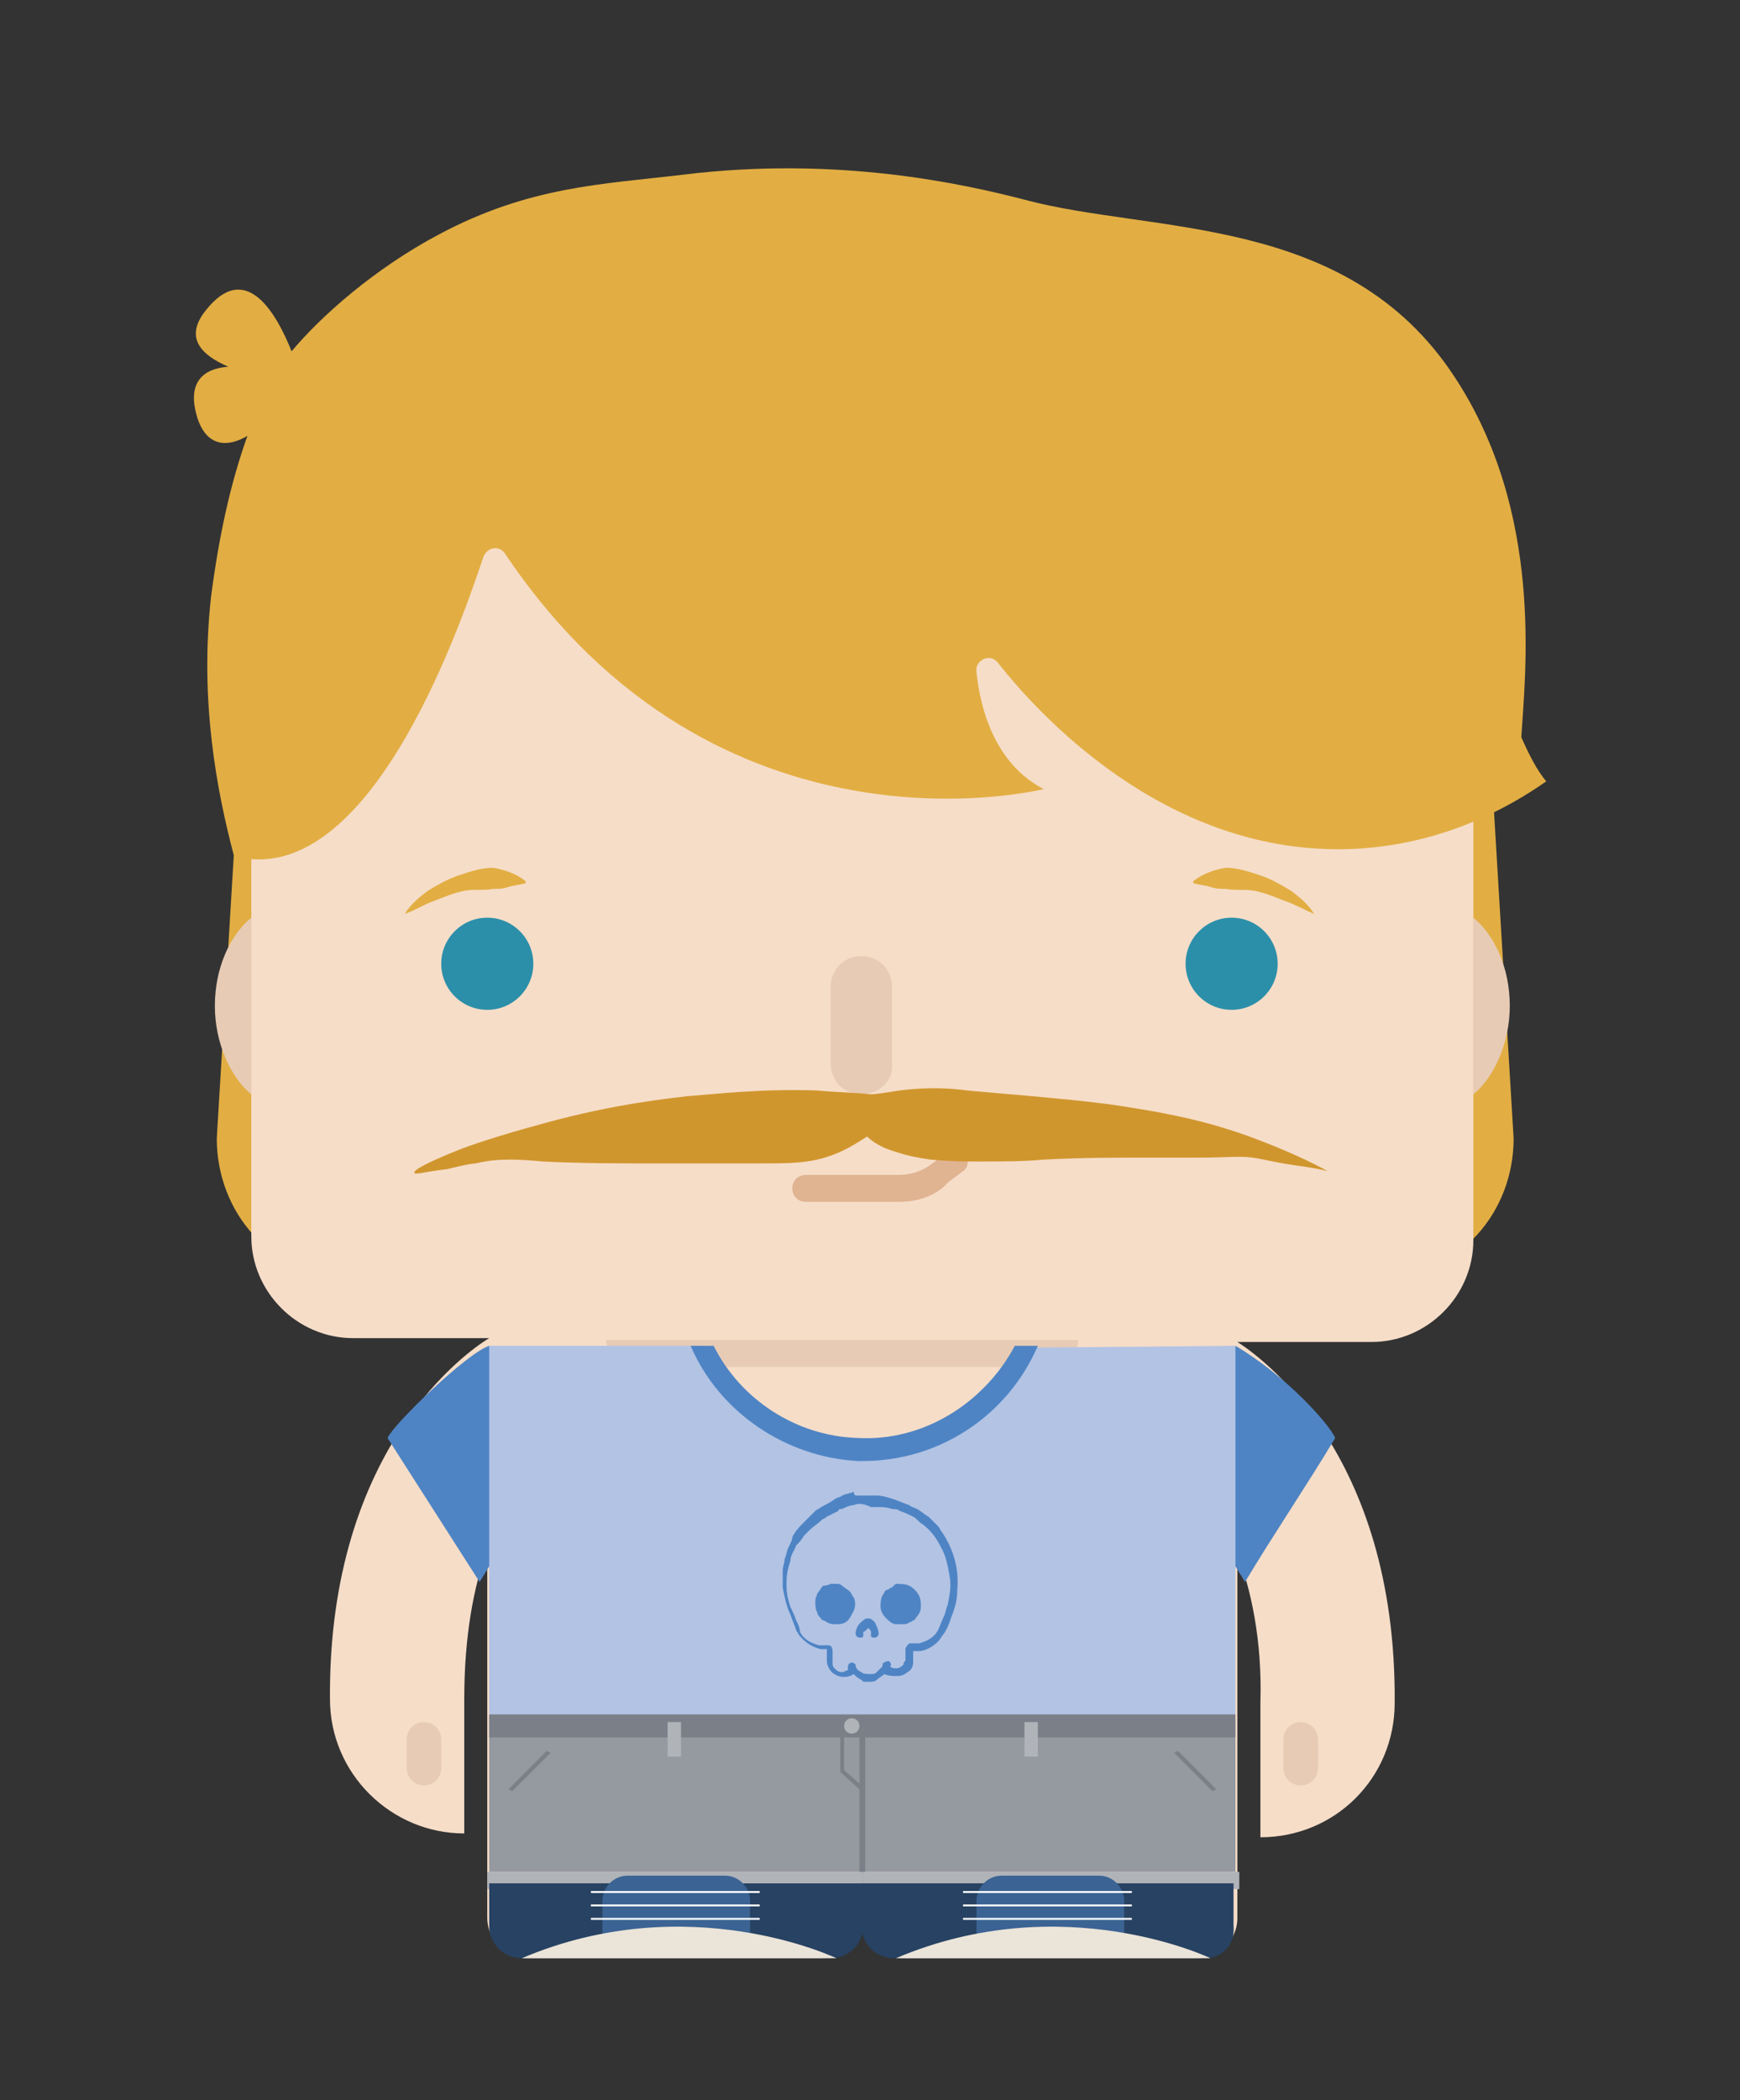 <?xml version="1.0" encoding="utf-8"?>
<!-- Generator: Adobe Illustrator 21.0.0, SVG Export Plug-In . SVG Version: 6.00 Build 0)  -->
<svg version="1.2" baseProfile="tiny" id="Capa_1" xmlns="http://www.w3.org/2000/svg" xmlns:xlink="http://www.w3.org/1999/xlink"
	 x="0px" y="0px" viewBox="0 0 90.7 109.4" xml:space="preserve">
<rect x="0" y="0" width="90.7" height="109.4" fill="#333333" stroke="none"/>
<path fill="#E2AE43" d="M72.4,66.4H17.8c-3.6,0-6.5-3.2-6.5-7.1L12.4,41h65.4l1.1,18.3C78.9,63.2,76,66.4,72.4,66.4z"/>
<path fill="#F6DDC8" d="M71.4,19h-53c-2.9,0-5.3,2.4-5.3,5.3v40.1c0,2.9,2.4,5.3,5.3,5.3h7.1c-1,0.6-8.4,5.6-8.3,18.8l0,0
	c0,3.9,3.2,7,7,7v-7h0c0-3.3,0.5-5.9,1.2-7.8V96h0v3.9c0,1.1,0.9,2.1,2.1,2.1h15.3c1.1,0,2.1-0.9,2.1-2.1v-3.6H45v3.6
	c0,1.1,0.9,2.1,2.1,2.1h15.3c1.1,0,2.1-0.9,2.1-2.1V96h0V80.9c0.7,1.9,1.3,4.5,1.2,7.8h0v7c3.9,0,7-3.1,7-7l0,0
	c0.1-13.1-7.1-18.1-8.2-18.8h7c2.9,0,5.3-2.4,5.3-5.3V24.3C76.8,21.4,74.4,19,71.4,19z"/>
<path fill="#E3B98C" d="M65.7,88.6"/>
<g>
	<circle fill="#2C8FA9" cx="25.4" cy="50.2" r="2.4"/>
	<circle fill="#2C8FA9" cx="64.2" cy="50.2" r="2.4"/>
</g>
<g>
	<path fill="#E7CBB5" d="M13.1,57c-1.1-0.9-1.9-2.7-1.9-4.6c0-2,0.8-3.7,1.9-4.6L13.1,57z"/>
	<path fill="#E7CBB5" d="M76.8,57c1.1-0.9,1.9-2.7,1.9-4.6c0-2-0.8-3.7-1.9-4.6L76.8,57z"/>
	<path fill="#E7CBB5" d="M56.2,69.8c0,0.8-0.6,1.4-1.2,1.4H32.8c-0.7,0-1.2-0.6-1.2-1.4H56.2z"/>
	<path fill="#E7CBB5" d="M44.9,57L44.9,57c-0.9,0-1.6-0.7-1.6-1.6v-4c0-0.9,0.7-1.6,1.6-1.6h0c0.9,0,1.6,0.7,1.6,1.6v4
		C46.6,56.3,45.8,57,44.9,57z"/>
	<path fill="#E7CBB5" d="M22.1,93L22.1,93c-0.5,0-0.9-0.4-0.9-0.9v-1.5c0-0.5,0.4-0.9,0.9-0.9h0c0.5,0,0.9,0.4,0.9,0.9v1.5
		C23,92.6,22.6,93,22.1,93z"/>
	<path fill="#E7CBB5" d="M67.8,93L67.8,93c0.5,0,0.9-0.4,0.9-0.9v-1.5c0-0.5-0.4-0.9-0.9-0.9l0,0c-0.5,0-0.9,0.4-0.9,0.9v1.5
		C66.9,92.6,67.3,93,67.8,93z"/>
</g>
<g>
	<path fill="#E2AE43" d="M21.1,47.6c0.3-0.5,0.8-0.9,1.2-1.2c0.5-0.3,1-0.6,1.6-0.8c0.6-0.2,1.2-0.4,1.8-0.4
		c0.6,0.1,1.2,0.3,1.7,0.7l0,0.1c-0.3,0.1-0.6,0.1-0.9,0.2c-0.3,0.1-0.5,0.1-0.8,0.1c-0.5,0.1-1,0-1.5,0.1c-0.5,0.1-1,0.3-1.5,0.5
		C22.1,47.1,21.7,47.4,21.1,47.6L21.1,47.6z"/>
	<path fill="#E2AE43" d="M68.5,47.6c-0.3-0.5-0.8-0.9-1.2-1.2c-0.5-0.3-1-0.6-1.6-0.8c-0.6-0.2-1.2-0.4-1.8-0.4
		c-0.6,0.1-1.2,0.3-1.7,0.7l0,0.1c0.3,0.1,0.6,0.1,0.9,0.2c0.3,0.1,0.5,0.1,0.8,0.1c0.5,0.1,1,0,1.5,0.1c0.5,0.1,1,0.3,1.5,0.5
		C67.5,47.1,68,47.4,68.5,47.6L68.5,47.6z"/>
</g>
<path fill="#E0B391" d="M46.9,62.6H42c-0.4,0-0.7-0.3-0.7-0.7c0-0.4,0.3-0.7,0.7-0.7h4.8c0.7,0,1.3-0.2,1.8-0.6l0.8-0.6
	c0.3-0.2,0.7-0.2,0.9,0.1c0.2,0.3,0.2,0.7-0.1,0.9l-0.8,0.6C48.8,62.3,47.8,62.6,46.9,62.6z"/>
<path fill="#E2AE43" d="M79.3,38.4c0.2-3.3,1.2-11.7-3.5-18.8c-5.6-8.5-15.7-7.4-22.4-9.2c-3.1-0.8-9.7-2.3-17.8-1.3
	c-4.2,0.5-8,0.6-12.7,3.1c-3.4,1.8-6.2,4.3-7.7,6.1c-0.8-2-2.4-4.8-4.5-2.1c-1.1,1.4-0.2,2.3,1.2,2.9c-1.3,0.1-2.2,0.8-1.6,2.7
	c0.5,1.5,1.6,1.5,2.6,0.9C12,25.2,11.4,28,11,31.1c-0.6,5.4,0.3,10.1,1.2,13.5c6.9,1.8,11.6-11.4,13-15.6c0.2-0.5,0.8-0.6,1.1-0.2
	c11.1,16.6,28.1,12.3,28.1,12.3c-2.5-1.3-3.3-4.1-3.5-6.1c-0.1-0.6,0.7-1,1.1-0.5c2.6,3.3,9.4,10.3,18.9,9.7
	c4.4-0.3,7.7-2.1,9.7-3.5C80.1,40.1,79.7,39.3,79.3,38.4z"/>
<path fill="#D0962E" d="M69.2,61c-0.9-0.5-2.2-1.1-3.8-1.7C63,58.4,60.9,58,59,57.7c-1.7-0.3-4-0.5-8.6-0.9c-0.7-0.1-1.9-0.2-3.5,0
	c-0.7,0.1-1.2,0.2-1.5,0.2c-0.9-0.1-1.8-0.1-2.8-0.2c-3-0.1-5.4,0.2-6.8,0.3c-0.8,0.1-3.8,0.4-7.4,1.4c-2.6,0.7-4,1.2-4.5,1.4
	c-1,0.4-2.4,1-2.3,1.2c0.1,0.1,0.7-0.1,1.7-0.2c0.8-0.2,1.3-0.3,1.5-0.3c1.2-0.3,2.4-0.2,3.5-0.1c2,0.1,4,0.1,5.9,0.1
	c0.5,0,2.1,0,5.2,0c1.5,0,2.3,0,3.2-0.2c1.3-0.3,2.1-0.9,2.6-1.2c0.3,0.3,0.8,0.6,1.5,0.8c0.6,0.2,1.1,0.3,1.8,0.4
	c1.1,0.1,2,0.1,2.3,0.1c1.5,0,2.6,0,3.6-0.1c2-0.1,3.6-0.1,5-0.1c1.8,0,1.5,0,2.9,0c1.9,0,2.2-0.1,3,0c0.7,0.1,0.9,0.2,2.2,0.4
	C68.3,60.8,68.8,60.9,69.2,61z"/>
<g>
	<g>
		<g>
			<path fill="#4E84C4" d="M20.2,74.9c0.3-0.7,4.1-4.4,5.3-4.8l3.7,5.5l0.1,0c-1.4,2.3-2.9,4.5-4.3,6.8
				C23.4,79.9,21.8,77.4,20.2,74.9z"/>
		</g>
		<g>
			<path fill="#4E84C4" d="M69.6,74.9c-0.3-0.7-2.5-3.2-5.2-4.8l-3.7,5.5l-0.1,0c1.4,2.3,2.9,4.5,4.3,6.8
				C66.4,79.9,68.1,77.4,69.6,74.9z"/>
		</g>
		<path fill="#B2C3E4" d="M64.4,70.1l0,20.3l-38.9,0.2l0-20.5l11.1,0c1.4,3.2,4.5,5.3,7.9,5.5c3.7,0.1,7.1-2,8.6-5.4L64.4,70.1z"/>
		<path fill="#4E84C4" d="M52.9,70.1c-1.6,3-4.8,5-8.2,4.8c-3.2-0.1-6.1-2-7.5-4.8l-1.2,0c1.5,3.5,5,5.8,8.7,6c0.1,0,0.2,0,0.3,0
			c3.9,0,7.5-2.3,9.1-6L52.9,70.1z"/>
	</g>
	<g>
		<path fill="#4E84C4" d="M44.7,77.9c0.2,0,0.4,0,0.7,0c0.1,0,0.2,0,0.3,0c0.3,0,0.6,0.1,0.9,0.2c0.3,0.1,0.5,0.2,0.8,0.3
			c0.1,0.1,0.2,0.1,0.4,0.2c0.2,0.1,0.4,0.3,0.6,0.4c0.2,0.2,0.3,0.3,0.5,0.5c0.1,0.1,0.1,0.2,0.2,0.3c0.6,0.9,0.9,1.9,0.8,3
			c0,0.5-0.1,0.9-0.3,1.4c-0.1,0.3-0.2,0.6-0.4,0.9c-0.1,0.1-0.2,0.3-0.3,0.4c-0.3,0.3-0.7,0.5-1,0.5c-0.1,0-0.2,0-0.3,0
			c0,0.1,0,0.3,0,0.4c0,0.1,0,0.1,0,0.2c0,0.2-0.1,0.4-0.3,0.5c-0.1,0.1-0.3,0.2-0.5,0.2c-0.2,0-0.5,0-0.7-0.1
			c-0.1,0.1-0.3,0.2-0.4,0.3c-0.1,0.1-0.3,0.1-0.4,0.1c-0.1,0-0.1,0-0.2,0c-0.1,0-0.1,0-0.2-0.1c-0.2-0.1-0.3-0.2-0.4-0.3
			c-0.3,0.2-0.7,0.2-1,0c-0.2-0.1-0.4-0.4-0.4-0.7c0-0.2,0-0.4,0-0.6c-0.1,0-0.2,0-0.3,0c-0.5-0.1-0.9-0.4-1.2-0.8
			c0-0.1-0.1-0.1-0.1-0.2c-0.1-0.3-0.2-0.5-0.3-0.8c-0.2-0.4-0.3-0.9-0.4-1.4c0-0.1,0-0.2,0-0.4c0-0.2,0-0.3,0-0.5
			c0-0.2,0.1-0.4,0.1-0.6c0.1-0.2,0.1-0.4,0.2-0.6c0.1-0.2,0.2-0.4,0.2-0.5c0-0.1,0.1-0.2,0.1-0.2c0.1-0.2,0.3-0.4,0.5-0.6
			c0.2-0.2,0.4-0.4,0.6-0.6c0.1-0.1,0.2-0.1,0.3-0.2c0.2-0.1,0.4-0.2,0.7-0.4c0.1-0.1,0.3-0.1,0.4-0.2c0.2-0.1,0.4-0.1,0.6-0.2
			C44.5,77.9,44.6,77.9,44.7,77.9 M44.5,78.4c-0.2,0-0.4,0.1-0.6,0.2c-0.1,0-0.2,0-0.2,0.1c-0.2,0.1-0.4,0.2-0.6,0.3
			c-0.1,0.1-0.2,0.1-0.3,0.2c-0.2,0.2-0.4,0.3-0.6,0.5c-0.1,0.1-0.2,0.2-0.3,0.3c-0.1,0.2-0.3,0.4-0.4,0.5c-0.1,0.3-0.3,0.5-0.3,0.8
			c-0.1,0.3-0.2,0.7-0.2,1c0,0.1,0,0.3,0,0.4c0,0.3,0.1,0.7,0.2,1c0.1,0.2,0.2,0.4,0.3,0.7c0.1,0.2,0.2,0.4,0.2,0.6
			c0.2,0.4,0.6,0.6,1,0.7c0.2,0,0.3,0,0.5,0c0.1,0,0.2,0.1,0.2,0.3c0,0.2,0,0.4,0,0.6c0,0.1,0,0.2,0.1,0.3c0.1,0.1,0.2,0.2,0.4,0.2
			c0.1,0,0.2-0.1,0.3-0.1c0-0.1,0-0.1,0-0.2c0-0.1,0.1-0.2,0.2-0.2c0.1,0,0.2,0.1,0.2,0.1c0,0.2,0.1,0.3,0.3,0.4
			c0.1,0.1,0.3,0.1,0.5,0.1c0.1,0,0.2,0,0.3-0.1c0.1-0.1,0.2-0.2,0.3-0.3c0-0.1,0-0.2,0.1-0.2c0.1-0.1,0.3-0.1,0.3,0
			c0.1,0.1,0,0.2,0,0.2c0.1,0.1,0.2,0.1,0.3,0.1c0.2,0,0.3-0.1,0.4-0.2c0-0.1,0-0.1,0.1-0.2c0-0.2,0-0.4,0-0.6
			c0-0.1,0.1-0.2,0.2-0.3c0.2,0,0.3,0,0.5,0c0.4-0.1,0.8-0.3,1-0.7c0.1-0.2,0.2-0.5,0.3-0.7c0.1-0.2,0.1-0.4,0.2-0.6
			c0.1-0.5,0.2-1,0.1-1.5c-0.1-0.6-0.2-1.1-0.5-1.6c-0.2-0.4-0.5-0.8-0.9-1.1c-0.2-0.1-0.3-0.3-0.5-0.4c-0.2-0.1-0.4-0.2-0.7-0.3
			c-0.1-0.1-0.3-0.1-0.4-0.1c-0.3-0.1-0.5-0.1-0.8-0.1c-0.1,0-0.2,0-0.3,0C45,78.3,44.7,78.3,44.5,78.4z"/>
		<path fill="#4E84C4" d="M43.3,82.5c0.1,0,0.2,0,0.3,0c0.1,0,0.2,0,0.3,0.1c0.1,0.1,0.3,0.2,0.4,0.3c0.1,0.1,0.1,0.2,0.2,0.3
			c0.1,0.2,0.1,0.5,0,0.7c-0.1,0.2-0.2,0.4-0.3,0.5c-0.2,0.2-0.4,0.2-0.7,0.2c-0.1,0-0.2,0-0.4-0.1c-0.1-0.1-0.3-0.1-0.3-0.2
			c-0.1-0.1-0.2-0.2-0.2-0.3c-0.1-0.2-0.1-0.4-0.1-0.6c0-0.2,0.1-0.3,0.1-0.4c0.1-0.1,0.2-0.3,0.3-0.4
			C42.9,82.6,43.1,82.6,43.3,82.5"/>
		<path fill="#4E84C4" d="M46.7,82.5c0.2,0,0.5,0,0.7,0.1c0.2,0.1,0.4,0.3,0.5,0.5c0.1,0.2,0.1,0.4,0.1,0.6c0,0.2-0.1,0.4-0.2,0.5
			c-0.1,0.1-0.1,0.2-0.2,0.2c-0.1,0.1-0.2,0.1-0.2,0.1c-0.1,0.1-0.2,0.1-0.4,0.1c-0.1,0-0.2,0-0.3,0c-0.2,0-0.4-0.2-0.5-0.3
			c-0.2-0.2-0.3-0.4-0.3-0.6c0-0.2,0-0.4,0.1-0.6c0.1-0.1,0.1-0.3,0.3-0.3c0.1-0.1,0.2-0.1,0.3-0.2C46.5,82.6,46.6,82.6,46.7,82.5"
			/>
		<path fill="#4E84C4" d="M45,84.4c0.1-0.1,0.2-0.1,0.3-0.1c0.1,0,0.2,0.1,0.3,0.2c0.1,0.2,0.2,0.4,0.2,0.6c0,0.1-0.1,0.2-0.2,0.2
			c-0.1,0-0.2,0-0.2-0.1c0-0.1,0-0.1,0-0.2c0-0.1-0.1-0.1-0.1-0.2C45.1,84.9,45.1,85,45,85c0,0.1,0,0.1,0,0.2c0,0.1-0.1,0.1-0.2,0.1
			c-0.1,0-0.2-0.1-0.2-0.2C44.6,84.9,44.7,84.6,45,84.4z"/>
	</g>
</g>
<g>
	<g>
		<rect x="25.5" y="89.4" fill="#9599A0" width="19.4" height="8.1"/>
	</g>
	<g>
		<rect x="45" y="89.4" fill="#9599A0" width="19.4" height="8.1"/>
	</g>
	<g>
		<polygon fill="#7B8088" points="63.2,93.3 63.4,93.2 61.4,91.2 61.2,91.3 		"/>
		<polygon fill="#7B8088" points="26.7,93.3 26.5,93.2 28.5,91.2 28.7,91.3 		"/>
		<path fill="#7B8088" d="M64.5,89.3h-39v1.2h18.3l0,1.8l1,0.9v4.4h0.3v-7.1h19.3V89.3z M44.8,92.9l-0.8-0.7l0-1.7h0.8V92.9z"/>
	</g>
	<g>
		<rect x="25.4" y="97.5" fill="#B0B3B8" width="19.6" height="0.9"/>
		<rect x="45" y="97.5" fill="#B0B3B8" width="19.6" height="0.9"/>
		<rect x="34.8" y="89.7" fill="#B0B3B8" width="0.7" height="1.8"/>
		<rect x="53.4" y="89.7" fill="#B0B3B8" width="0.7" height="1.8"/>
	</g>
	<circle fill="#B0B3B8" cx="44.4" cy="89.9" r="0.4"/>
</g>
<g>
	<path fill="#274262" d="M62.8,102H46.6c-0.9,0-1.7-0.7-1.7-1.7v-2.2h19.4v2.2C64.4,101.3,63.7,102,62.8,102z"/>
	<path fill="#3B6393" d="M58.6,100.8h-7.7V99c0-0.7,0.6-1.3,1.3-1.3h5.1c0.7,0,1.3,0.6,1.3,1.3V100.8z"/>
	<path fill="#EBE4D9" d="M46.7,102h16.4C63.1,102,55.4,98.3,46.7,102z"/>
	<g>
		<rect x="50.2" y="99.9" fill="#FFFFFF" width="8.8" height="0.1"/>
		<rect x="50.2" y="99.2" fill="#FFFFFF" width="8.8" height="0.1"/>
		<rect x="50.2" y="98.5" fill="#FFFFFF" width="8.8" height="0.1"/>
	</g>
</g>
<g>
	<path fill="#274262" d="M43.3,102H27.2c-0.9,0-1.7-0.7-1.7-1.7v-2.2H45v2.2C45,101.3,44.2,102,43.3,102z"/>
	<path fill="#3B6393" d="M39.1,100.8h-7.7V99c0-0.7,0.6-1.3,1.3-1.3h5.1c0.7,0,1.3,0.6,1.3,1.3V100.8z"/>
	<path fill="#EBE4D9" d="M27.2,102h16.4C43.6,102,35.9,98.3,27.2,102z"/>
	<g>
		<rect x="30.8" y="99.9" fill="#FFFFFF" width="8.8" height="0.1"/>
		<rect x="30.8" y="99.2" fill="#FFFFFF" width="8.8" height="0.1"/>
		<rect x="30.8" y="98.5" fill="#FFFFFF" width="8.8" height="0.1"/>
	</g>
</g>
</svg>

